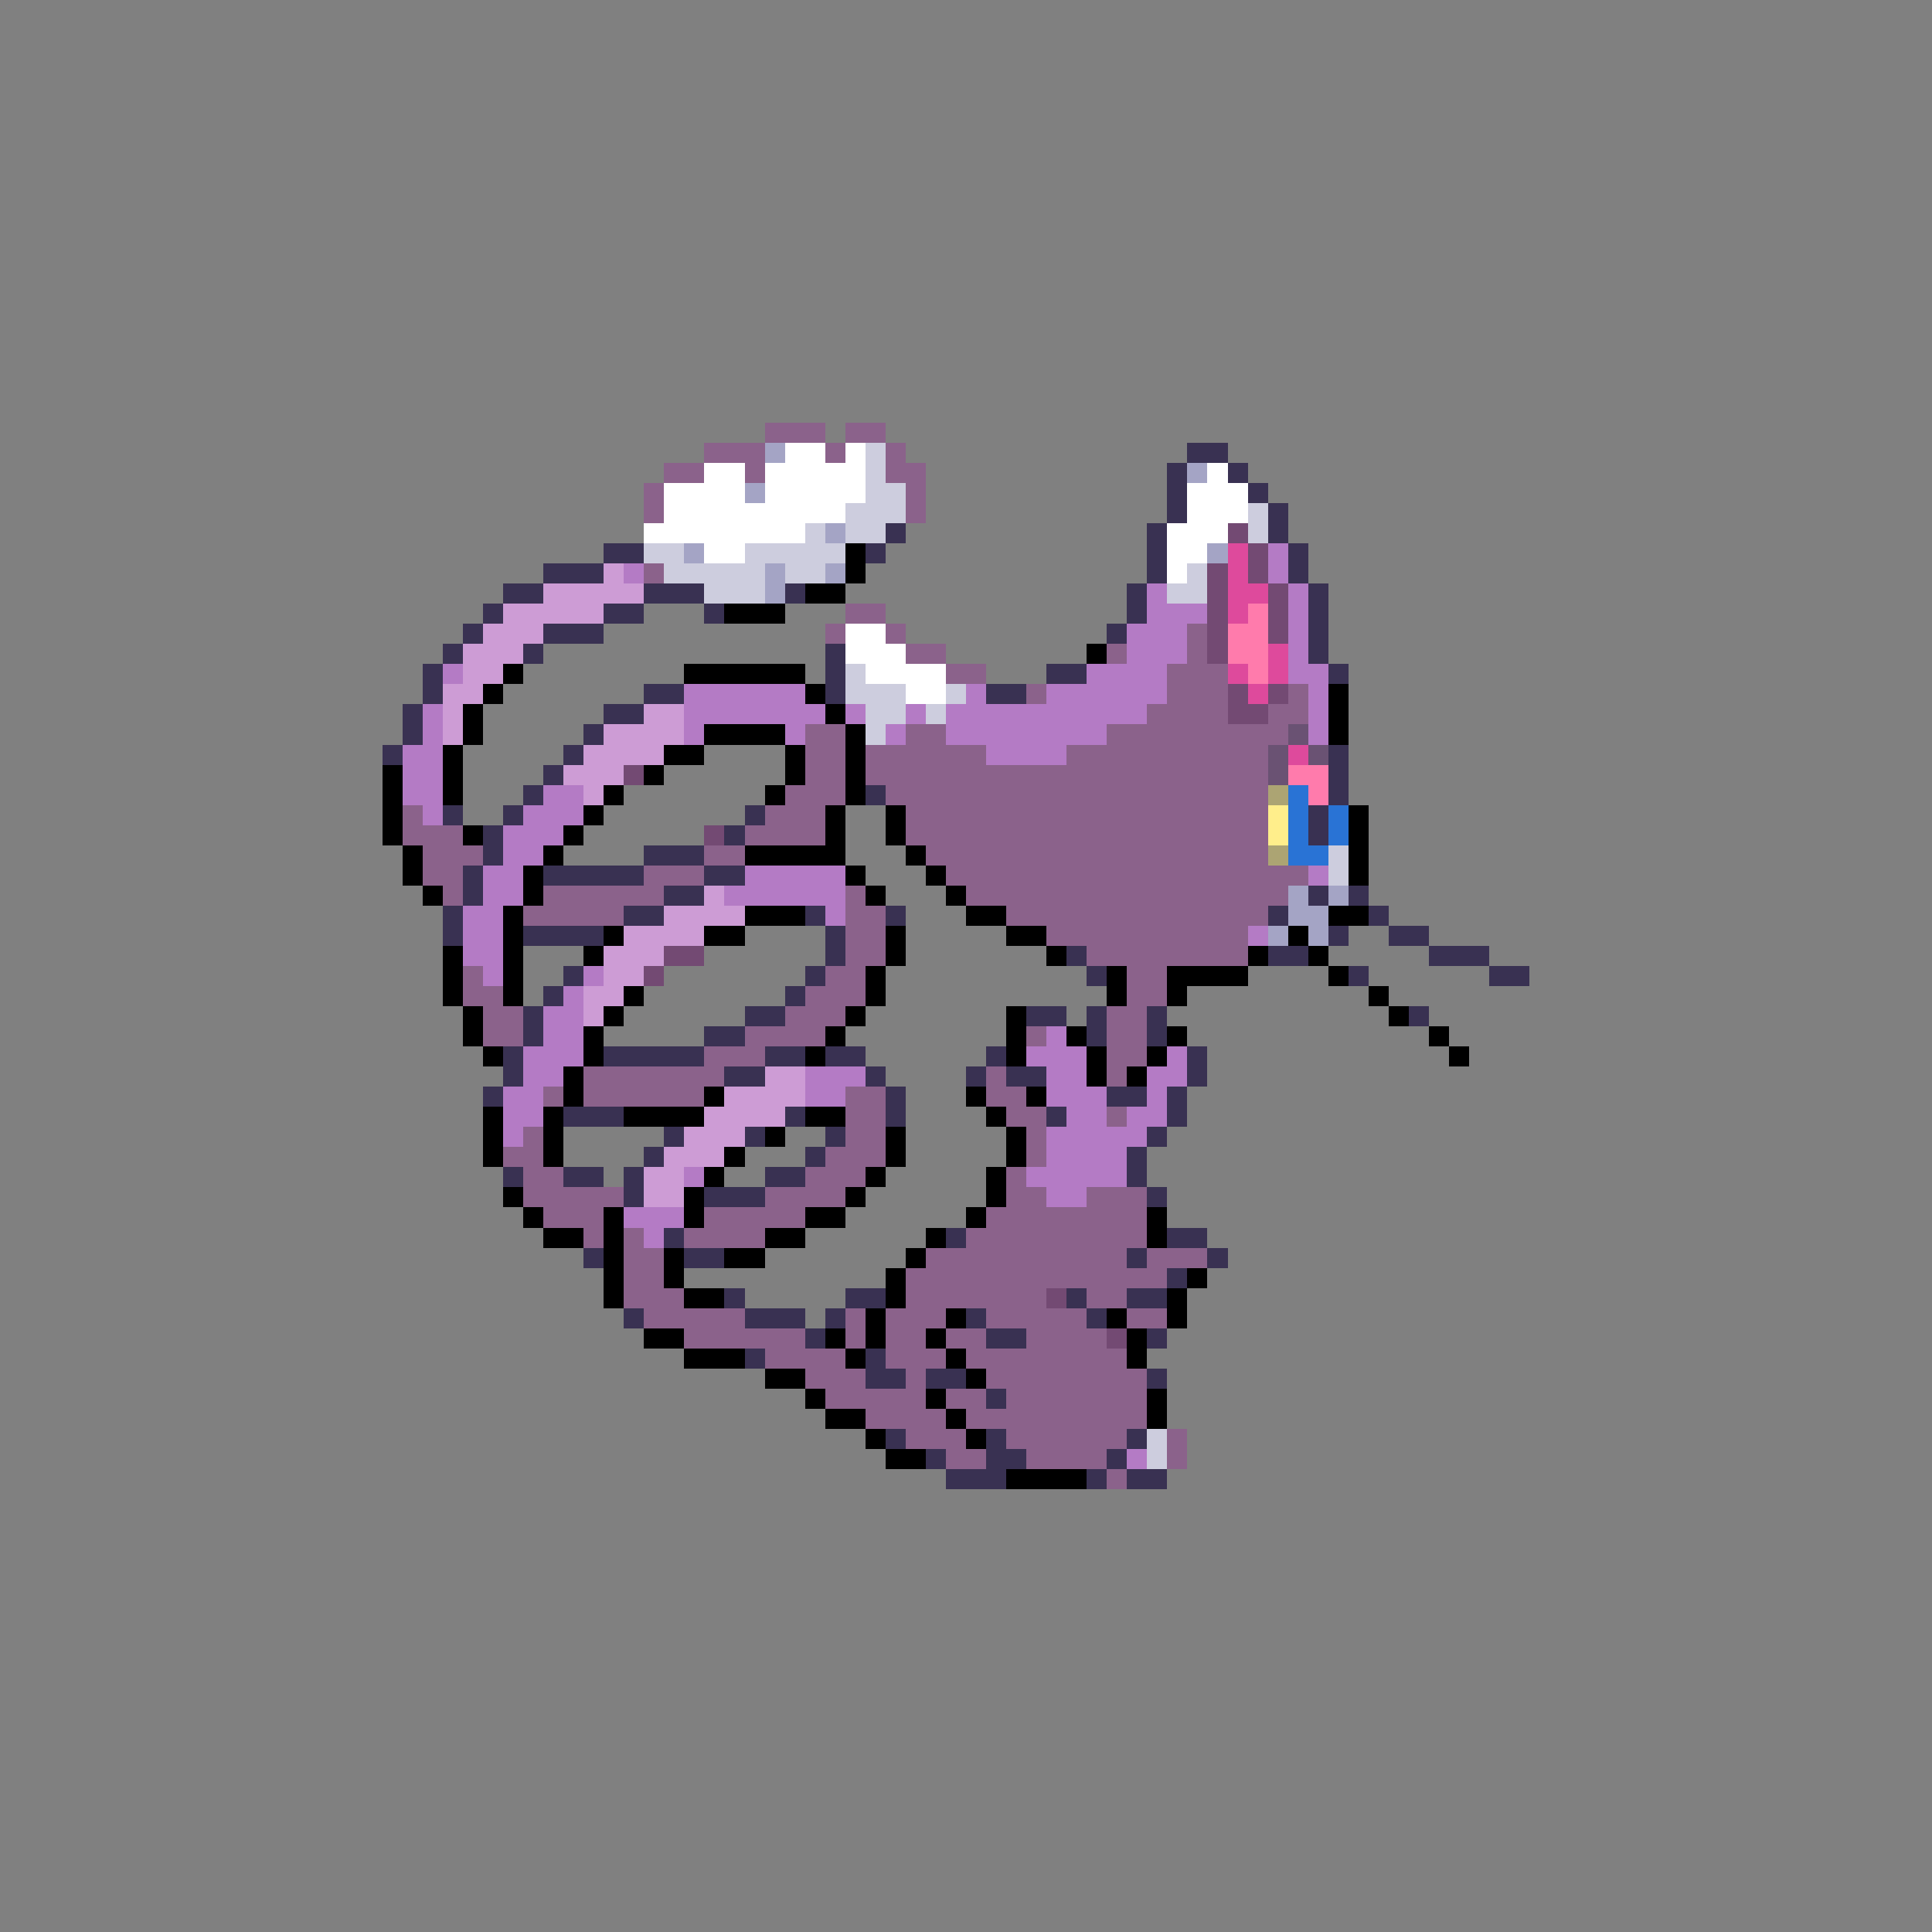 <svg xmlns="http://www.w3.org/2000/svg" viewBox="0 -0.5 96 96" shape-rendering="crispEdges">
<rect x="0" y="-0.5" width="96" height="96" fill="#808080" stroke="none"/>
<path stroke="#8b628b" d="M38 21h3M42 21h2M35 22h3M41 22h1M44 22h1M33 23h2M37 23h1M44 23h2M32 24h1M45 24h1M32 25h1M45 25h1M32 28h1M42 30h2M41 31h1M44 31h1M59 31h1M45 32h2M55 32h1M59 32h1M47 33h2M58 33h3M51 34h1M58 34h3M64 34h1M57 35h4M63 35h2M40 36h2M45 36h2M55 36h9M40 37h2M43 37h6M53 37h10M40 38h2M43 38h20M39 39h3M44 39h19M20 40h1M38 40h3M45 40h18M20 41h3M37 41h4M45 41h18M21 42h3M35 42h2M46 42h17M21 43h2M32 43h3M47 43h18M22 44h1M27 44h6M42 44h1M48 44h16M26 45h5M42 45h2M50 45h13M42 46h2M52 46h10M42 47h2M54 47h8M23 48h1M41 48h2M56 48h2M23 49h2M40 49h3M56 49h2M24 50h2M39 50h3M55 50h2M24 51h2M37 51h4M51 51h1M55 51h2M35 52h3M55 52h2M29 53h7M49 53h1M55 53h1M27 54h1M29 54h6M42 54h2M49 54h2M42 55h2M50 55h2M55 55h1M26 56h1M42 56h2M51 56h1M25 57h2M41 57h3M51 57h1M26 58h2M40 58h3M50 58h1M26 59h5M38 59h4M50 59h2M54 59h3M27 60h3M35 60h5M49 60h8M29 61h1M31 61h1M34 61h4M48 61h9M31 62h2M46 62h10M57 62h3M31 63h2M45 63h13M31 64h3M45 64h7M54 64h2M32 65h5M42 65h1M44 65h3M49 65h5M56 65h2M34 66h6M42 66h1M44 66h2M47 66h2M51 66h4M38 67h4M44 67h3M48 67h8M40 68h3M45 68h1M49 68h8M41 69h5M47 69h2M50 69h7M43 70h4M48 70h9M45 71h3M50 71h6M58 71h1M47 72h2M51 72h4M58 72h1M55 73h1" />
<path stroke="#a4a4c5" d="M38 22h1M59 23h1M37 24h1M41 26h1M34 27h1M60 27h1M38 28h1M41 28h1M38 29h1M64 44h1M66 44h1M64 45h2M63 46h1M65 46h1" />
<path stroke="#ffffff" d="M39 22h2M42 22h1M35 23h2M38 23h5M60 23h1M33 24h4M38 24h5M59 24h3M33 25h9M59 25h3M32 26h8M58 26h3M35 27h2M58 27h2M58 28h1M42 31h2M42 32h3M43 33h4M45 34h2" />
<path stroke="#cdcdde" d="M43 22h1M43 23h1M43 24h2M42 25h3M62 25h1M40 26h1M42 26h2M62 26h1M32 27h2M37 27h5M33 28h5M39 28h2M59 28h1M35 29h3M58 29h2M42 33h1M42 34h3M47 34h1M43 35h2M46 35h1M43 36h1M66 42h1M66 43h1M57 71h1M57 72h1" />
<path stroke="#393152" d="M59 22h2M58 23h1M61 23h1M58 24h1M62 24h1M58 25h1M63 25h1M44 26h1M57 26h1M63 26h1M30 27h2M43 27h1M57 27h1M64 27h1M27 28h3M57 28h1M64 28h1M25 29h2M32 29h3M39 29h1M56 29h1M65 29h1M24 30h1M30 30h2M35 30h1M56 30h1M65 30h1M23 31h1M27 31h3M55 31h1M65 31h1M22 32h1M26 32h1M41 32h1M65 32h1M21 33h1M41 33h1M52 33h2M66 33h1M21 34h1M32 34h2M41 34h1M49 34h2M20 35h1M30 35h2M20 36h1M29 36h1M19 37h1M28 37h1M66 37h1M27 38h1M66 38h1M26 39h1M43 39h1M66 39h1M22 40h1M25 40h1M37 40h1M65 40h1M24 41h1M36 41h1M65 41h1M24 42h1M32 42h3M23 43h1M27 43h5M35 43h2M23 44h1M33 44h2M65 44h1M67 44h1M22 45h1M31 45h2M40 45h1M44 45h1M63 45h1M68 45h1M22 46h1M26 46h4M41 46h1M66 46h1M69 46h2M41 47h1M53 47h1M63 47h2M71 47h3M28 48h1M40 48h1M54 48h1M67 48h1M74 48h2M27 49h1M39 49h1M26 50h1M37 50h2M51 50h2M54 50h1M57 50h1M70 50h1M26 51h1M35 51h2M54 51h1M57 51h1M25 52h1M30 52h5M38 52h2M41 52h2M49 52h1M59 52h1M25 53h1M36 53h2M43 53h1M48 53h1M50 53h2M59 53h1M24 54h1M44 54h1M55 54h2M58 54h1M28 55h3M39 55h1M44 55h1M52 55h1M58 55h1M33 56h1M37 56h1M41 56h1M57 56h1M32 57h1M40 57h1M56 57h1M25 58h1M28 58h2M31 58h1M38 58h2M56 58h1M31 59h1M35 59h3M57 59h1M33 61h1M47 61h1M58 61h2M29 62h1M34 62h2M56 62h1M60 62h1M58 63h1M36 64h1M42 64h2M53 64h1M56 64h2M31 65h1M37 65h3M41 65h1M48 65h1M54 65h1M40 66h1M49 66h2M57 66h1M37 67h1M43 67h1M43 68h2M46 68h2M57 68h1M49 69h1M44 71h1M49 71h1M56 71h1M46 72h1M49 72h2M55 72h1M47 73h3M54 73h1M56 73h2" />
<path stroke="#734a73" d="M61 26h1M62 27h1M60 28h1M62 28h1M60 29h1M63 29h1M60 30h1M63 30h1M60 31h1M63 31h1M60 32h1M61 34h1M63 34h1M61 35h2M31 38h1M35 41h1M33 47h2M32 48h1M52 64h1M55 66h1" />
<path stroke="#000000" d="M42 27h1M42 28h1M40 29h2M36 30h3M54 32h1M25 33h1M34 33h6M24 34h1M40 34h1M66 34h1M23 35h1M41 35h1M66 35h1M23 36h1M35 36h4M42 36h1M66 36h1M22 37h1M33 37h2M39 37h1M42 37h1M19 38h1M22 38h1M32 38h1M39 38h1M42 38h1M19 39h1M22 39h1M30 39h1M38 39h1M42 39h1M19 40h1M29 40h1M41 40h1M44 40h1M67 40h1M19 41h1M23 41h1M28 41h1M41 41h1M44 41h1M67 41h1M20 42h1M27 42h1M37 42h5M45 42h1M67 42h1M20 43h1M26 43h1M42 43h1M46 43h1M67 43h1M21 44h1M26 44h1M43 44h1M47 44h1M25 45h1M37 45h3M48 45h2M66 45h2M25 46h1M30 46h1M35 46h2M44 46h1M50 46h2M64 46h1M22 47h1M25 47h1M29 47h1M44 47h1M52 47h1M62 47h1M65 47h1M22 48h1M25 48h1M43 48h1M55 48h1M58 48h4M66 48h1M22 49h1M25 49h1M31 49h1M43 49h1M55 49h1M58 49h1M68 49h1M23 50h1M30 50h1M42 50h1M50 50h1M69 50h1M23 51h1M29 51h1M41 51h1M50 51h1M53 51h1M58 51h1M71 51h1M24 52h1M29 52h1M40 52h1M50 52h1M54 52h1M57 52h1M72 52h1M28 53h1M54 53h1M56 53h1M28 54h1M35 54h1M48 54h1M51 54h1M24 55h1M27 55h1M31 55h4M40 55h2M49 55h1M24 56h1M27 56h1M38 56h1M44 56h1M50 56h1M24 57h1M27 57h1M36 57h1M44 57h1M50 57h1M35 58h1M43 58h1M49 58h1M25 59h1M34 59h1M42 59h1M49 59h1M26 60h1M30 60h1M34 60h1M40 60h2M48 60h1M57 60h1M27 61h2M30 61h1M38 61h2M46 61h1M57 61h1M30 62h1M33 62h1M36 62h2M45 62h1M30 63h1M33 63h1M44 63h1M59 63h1M30 64h1M34 64h2M44 64h1M58 64h1M43 65h1M47 65h1M55 65h1M58 65h1M32 66h2M41 66h1M43 66h1M46 66h1M56 66h1M34 67h3M42 67h1M47 67h1M56 67h1M38 68h2M48 68h1M40 69h1M46 69h1M57 69h1M41 70h2M47 70h1M57 70h1M43 71h1M48 71h1M44 72h2M50 73h4" />
<path stroke="#de4a9c" d="M61 27h1M61 28h1M61 29h2M61 30h1M63 32h1M61 33h1M63 33h1M62 34h1M64 37h1" />
<path stroke="#b47bc5" d="M63 27h1M31 28h1M63 28h1M57 29h1M64 29h1M57 30h3M64 30h1M56 31h3M64 31h1M56 32h3M64 32h1M22 33h1M54 33h4M64 33h2M34 34h6M48 34h1M52 34h6M65 34h1M21 35h1M34 35h7M42 35h1M45 35h1M47 35h10M65 35h1M21 36h1M34 36h1M39 36h1M44 36h1M47 36h8M65 36h1M20 37h2M49 37h4M20 38h2M20 39h2M27 39h2M21 40h1M26 40h3M25 41h3M25 42h2M24 43h2M37 43h5M65 43h1M24 44h2M36 44h6M23 45h2M41 45h1M23 46h2M62 46h1M23 47h2M24 48h1M29 48h1M28 49h1M27 50h2M27 51h2M52 51h1M26 52h3M51 52h3M58 52h1M26 53h2M40 53h3M52 53h2M57 53h2M25 54h2M40 54h2M52 54h3M57 54h1M25 55h2M53 55h2M56 55h2M25 56h1M52 56h5M52 57h4M34 58h1M51 58h5M52 59h2M31 60h3M32 61h1M56 72h1" />
<path stroke="#cd9cd5" d="M30 28h1M27 29h5M25 30h5M24 31h3M23 32h3M23 33h2M22 34h2M22 35h1M32 35h2M22 36h1M30 36h4M29 37h4M28 38h3M29 39h1M35 44h1M33 45h4M31 46h4M30 47h3M30 48h2M29 49h2M29 50h1M38 53h2M36 54h4M35 55h4M34 56h3M33 57h3M32 58h2M32 59h2" />
<path stroke="#ff7bac" d="M62 30h1M61 31h2M61 32h2M62 33h1M64 38h2M65 39h1" />
<path stroke="#6a5273" d="M64 36h1M63 37h1M65 37h1M63 38h1" />
<path stroke="#aca473" d="M63 39h1M63 42h1" />
<path stroke="#2973d5" d="M64 39h1M64 40h1M66 40h1M64 41h1M66 41h1M64 42h2" />
<path stroke="#ffee8b" d="M63 40h1M63 41h1" />
</svg>